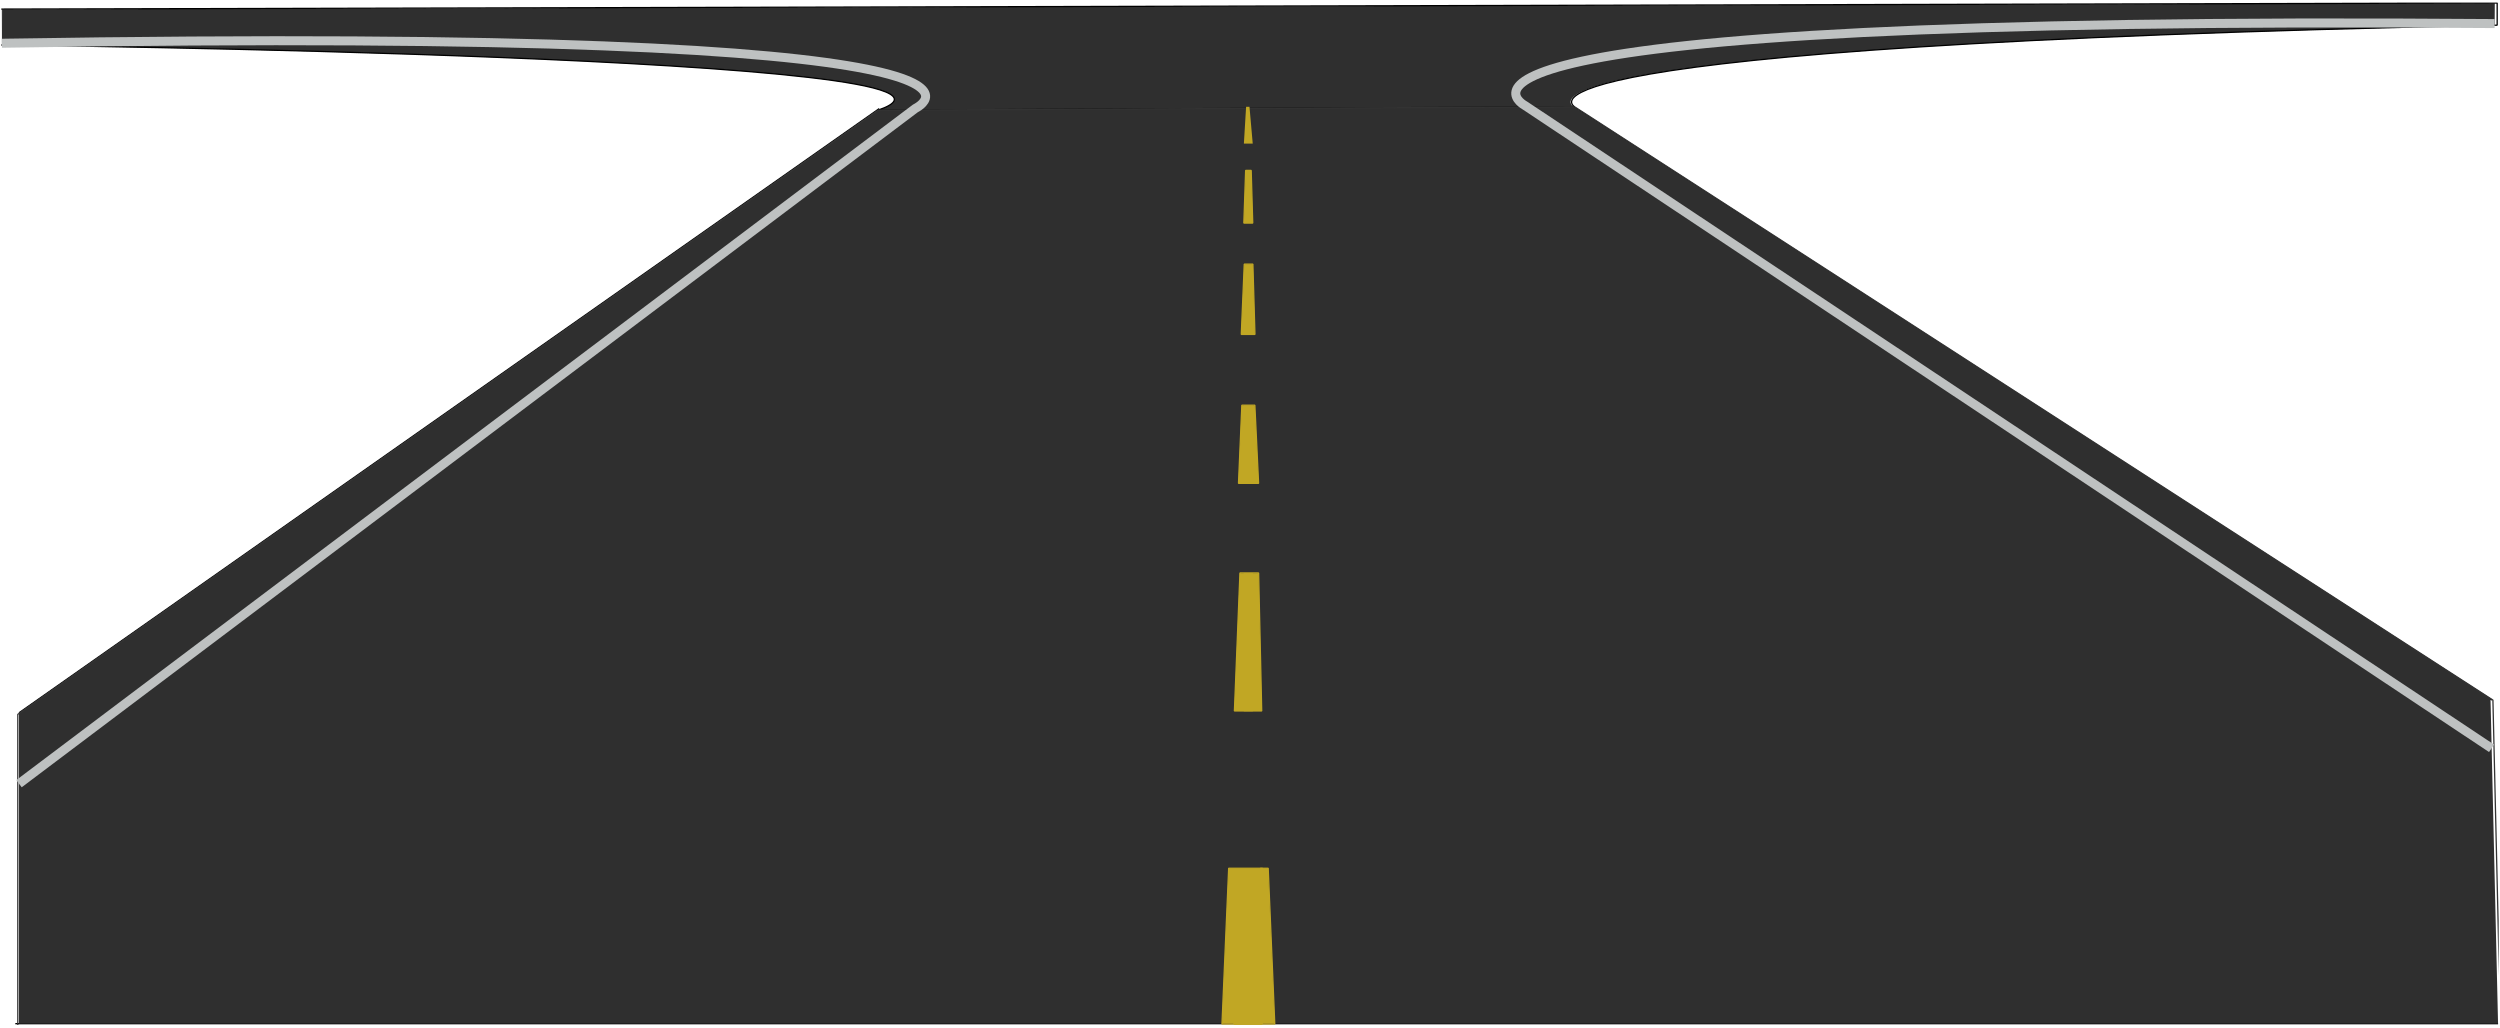 <?xml version="1.0" encoding="UTF-8" standalone="no"?><svg xmlns="http://www.w3.org/2000/svg" xmlns:xlink="http://www.w3.org/1999/xlink" clip-rule="evenodd" stroke-miterlimit="4.00" viewBox="0 0 1922 790"><desc>SVG generated by Keynote</desc><defs></defs><g transform="matrix(1.00, 0.00, -0.00, -1.00, 0.0, 790.0)"><g><clipPath id="clip-6"><path d="M 1.0 2.0 L 1921.0 2.0 L 1921.0 788.0 L 1.0 788.0 Z M 1.0 2.0 "></path></clipPath><g clip-path="url(#clip-6)"><path d="M 0.0 0.0 L 668.0 469.2 " fill="#000000" stroke="#000000" stroke-width="1.00" stroke-miterlimit="0.00" transform="matrix(0.99, 0.00, 0.00, 0.99, 14.6, 242.0)"></path><path d="M 0.0 0.0 L 713.1 -460.7 " fill="#000000" stroke="#000000" stroke-width="1.00" stroke-miterlimit="0.00" transform="matrix(0.99, 0.00, 0.00, 0.99, 1209.8, 707.9)"></path></g></g><g><clipPath id="clip-7"><path d="M 1.0 788.0 L 1921.0 788.0 L 1921.0 2.0 L 1.0 2.0 Z M 1.0 788.0 "></path></clipPath><g clip-path="url(#clip-7)"><g><clipPath id="clip-8"><path d="M 1.0 2.0 L 1921.0 2.0 L 1921.0 788.0 L 1.0 788.0 Z M 1.0 2.0 "></path></clipPath><g clip-path="url(#clip-8)"><path d="M 675.0 705.3 L 1209.8 707.9 C 1209.8 707.9 1128.7 754.1 1917.9 770.5 L 1918.0 787.5 L 1.6 782.8 L 1.5 755.3 C 1.5 755.3 796.1 746.6 675.0 705.3 " fill="#2F2F2F"></path><path d="M 0.0 0.0 L 541.0 2.6 C 541.0 2.6 459.0 49.4 1257.4 66.0 L 1257.4 83.2 L -681.2 78.5 L -681.3 50.6 C -681.3 50.6 122.6 41.8 0.0 0.0 Z M 0.0 0.0 " fill="none" stroke="#000000" stroke-width="1.00" stroke-miterlimit="0.00" transform="matrix(0.99, 0.00, 0.00, 0.99, 675.0, 705.3)"></path><path d="M 0.0 0.0 L -1928.0 0.0 " fill="#000000" stroke="#000000" stroke-width="1.00" stroke-miterlimit="0.00" transform="matrix(0.99, 0.00, 0.00, 0.99, 1920.5, 3.0)"></path><path d="M 675.0 705.3 L 14.6 242.0 L 14.6 3.0 L 1920.5 3.0 L 1914.7 253.0 L 1209.8 707.9 Z M 675.0 705.3 " fill="#2F2F2F"></path><path d="M 0.0 0.0 L -668.0 -469.2 L -668.0 -711.3 L 1260.0 -711.3 L 1254.1 -458.1 L 541.0 2.6 L 0.0 0.0 Z M 0.0 0.0 " fill="none" stroke="#333333" stroke-width="1.00" stroke-miterlimit="0.00" transform="matrix(0.99, 0.00, 0.00, 0.99, 675.0, 705.3)"></path><path d="M 0.0 0.0 L 696.1 524.4 C 696.1 524.4 831.4 588.9 -13.3 575.0 " fill="none" stroke="#BEC1C1" stroke-width="7.00" stroke-miterlimit="0.00" transform="matrix(0.99, 0.00, 0.00, 0.99, 14.6, 187.5)"></path><path d="M 0.0 0.0 L -751.0 499.4 C -751.0 499.4 -881.3 569.8 2.4 562.8 " fill="none" stroke="#BEC1C1" stroke-width="7.00" stroke-miterlimit="0.00" transform="matrix(0.99, 0.00, 0.00, 0.99, 1915.5, 214.7)"></path><path d="M 0.0 0.0 L 0.0 -60.7 " fill="none" stroke="#C1A724" stroke-width="7.00" stroke-miterlimit="0.00" transform="matrix(0.99, 0.00, 0.00, 0.99, 959.7, 478.3)"></path><path d="M 0.0 0.0 L 0.0 -107.2 " fill="none" stroke="#C1A724" stroke-width="7.00" stroke-miterlimit="0.00" transform="matrix(0.99, 0.00, 0.00, 0.99, 959.7, 349.3)"></path><path d="M 963.1 679.6 L 956.3 679.6 L 958.0 707.9 L 960.6 707.9 Z M 963.1 679.6 " fill="#C1A724"></path><path d="M 963.1 618.5 L 956.3 618.5 L 957.7 658.8 L 961.9 658.8 Z M 963.1 618.5 " fill="#C1A724"></path><path d="M 0.0 0.0 L -6.9 0.0 L -5.5 40.9 L -1.2 40.9 L 0.0 0.0 Z M 0.0 0.0 " fill="none" stroke="#C1A724" stroke-width="1.00" stroke-miterlimit="0.00" transform="matrix(0.99, 0.00, 0.00, 0.99, 963.1, 618.5)"></path><path d="M 964.8 532.9 L 954.3 532.9 L 956.6 586.9 L 963.2 586.9 Z M 964.8 532.9 " fill="#C1A724"></path><path d="M 0.0 0.0 L -10.6 0.0 L -8.3 54.6 L -1.6 54.6 L 0.0 0.0 Z M 0.0 0.0 " fill="none" stroke="#C1A724" stroke-width="1.00" stroke-miterlimit="0.00" transform="matrix(0.99, 0.00, 0.00, 0.99, 964.8, 532.9)"></path><path d="M 967.6 418.4 L 952.1 418.4 L 954.7 478.3 L 964.7 478.3 Z M 967.6 418.4 " fill="#C1A724"></path><path d="M 0.0 0.0 L -15.6 0.0 L -13.0 60.7 L -2.9 60.7 L 0.0 0.0 Z M 0.0 0.0 " fill="none" stroke="#C1A724" stroke-width="1.00" stroke-miterlimit="0.00" transform="matrix(0.99, 0.00, 0.00, 0.99, 967.6, 418.4)"></path><path d="M 970.0 243.4 L 949.0 243.4 L 953.2 349.3 L 967.6 349.3 Z M 970.0 243.4 " fill="#C1A724"></path><path d="M 0.0 0.0 L -21.2 0.0 L -16.9 107.2 L -2.4 107.2 L 0.0 0.0 Z M 0.0 0.0 " fill="none" stroke="#C1A724" stroke-width="1.00" stroke-miterlimit="0.00" transform="matrix(0.99, 0.00, 0.00, 0.99, 970.0, 243.4)"></path><path d="M 0.0 0.0 L -21.2 0.0 L 0.0 121.0 L 0.0 0.0 Z M 0.0 0.0 " fill="none" stroke="#C1A724" stroke-width="2.00" stroke-miterlimit="0.00" transform="matrix(0.99, 0.00, 0.00, 0.99, 970.0, 3.0)"></path><path d="M 944.6 122.5 L 939.5 3.0 L 980.0 3.0 L 974.9 122.5 Z M 944.6 122.5 " fill="#C1A724"></path><path d="M 0.0 0.0 L -5.2 -121.0 L 35.8 -121.0 L 30.7 0.0 L 0.0 0.0 Z M 0.0 0.0 " fill="none" stroke="#C1A724" stroke-width="1.00" stroke-miterlimit="0.00" transform="matrix(0.99, 0.00, 0.00, 0.99, 944.6, 122.5)"></path></g></g></g></g></g></svg>